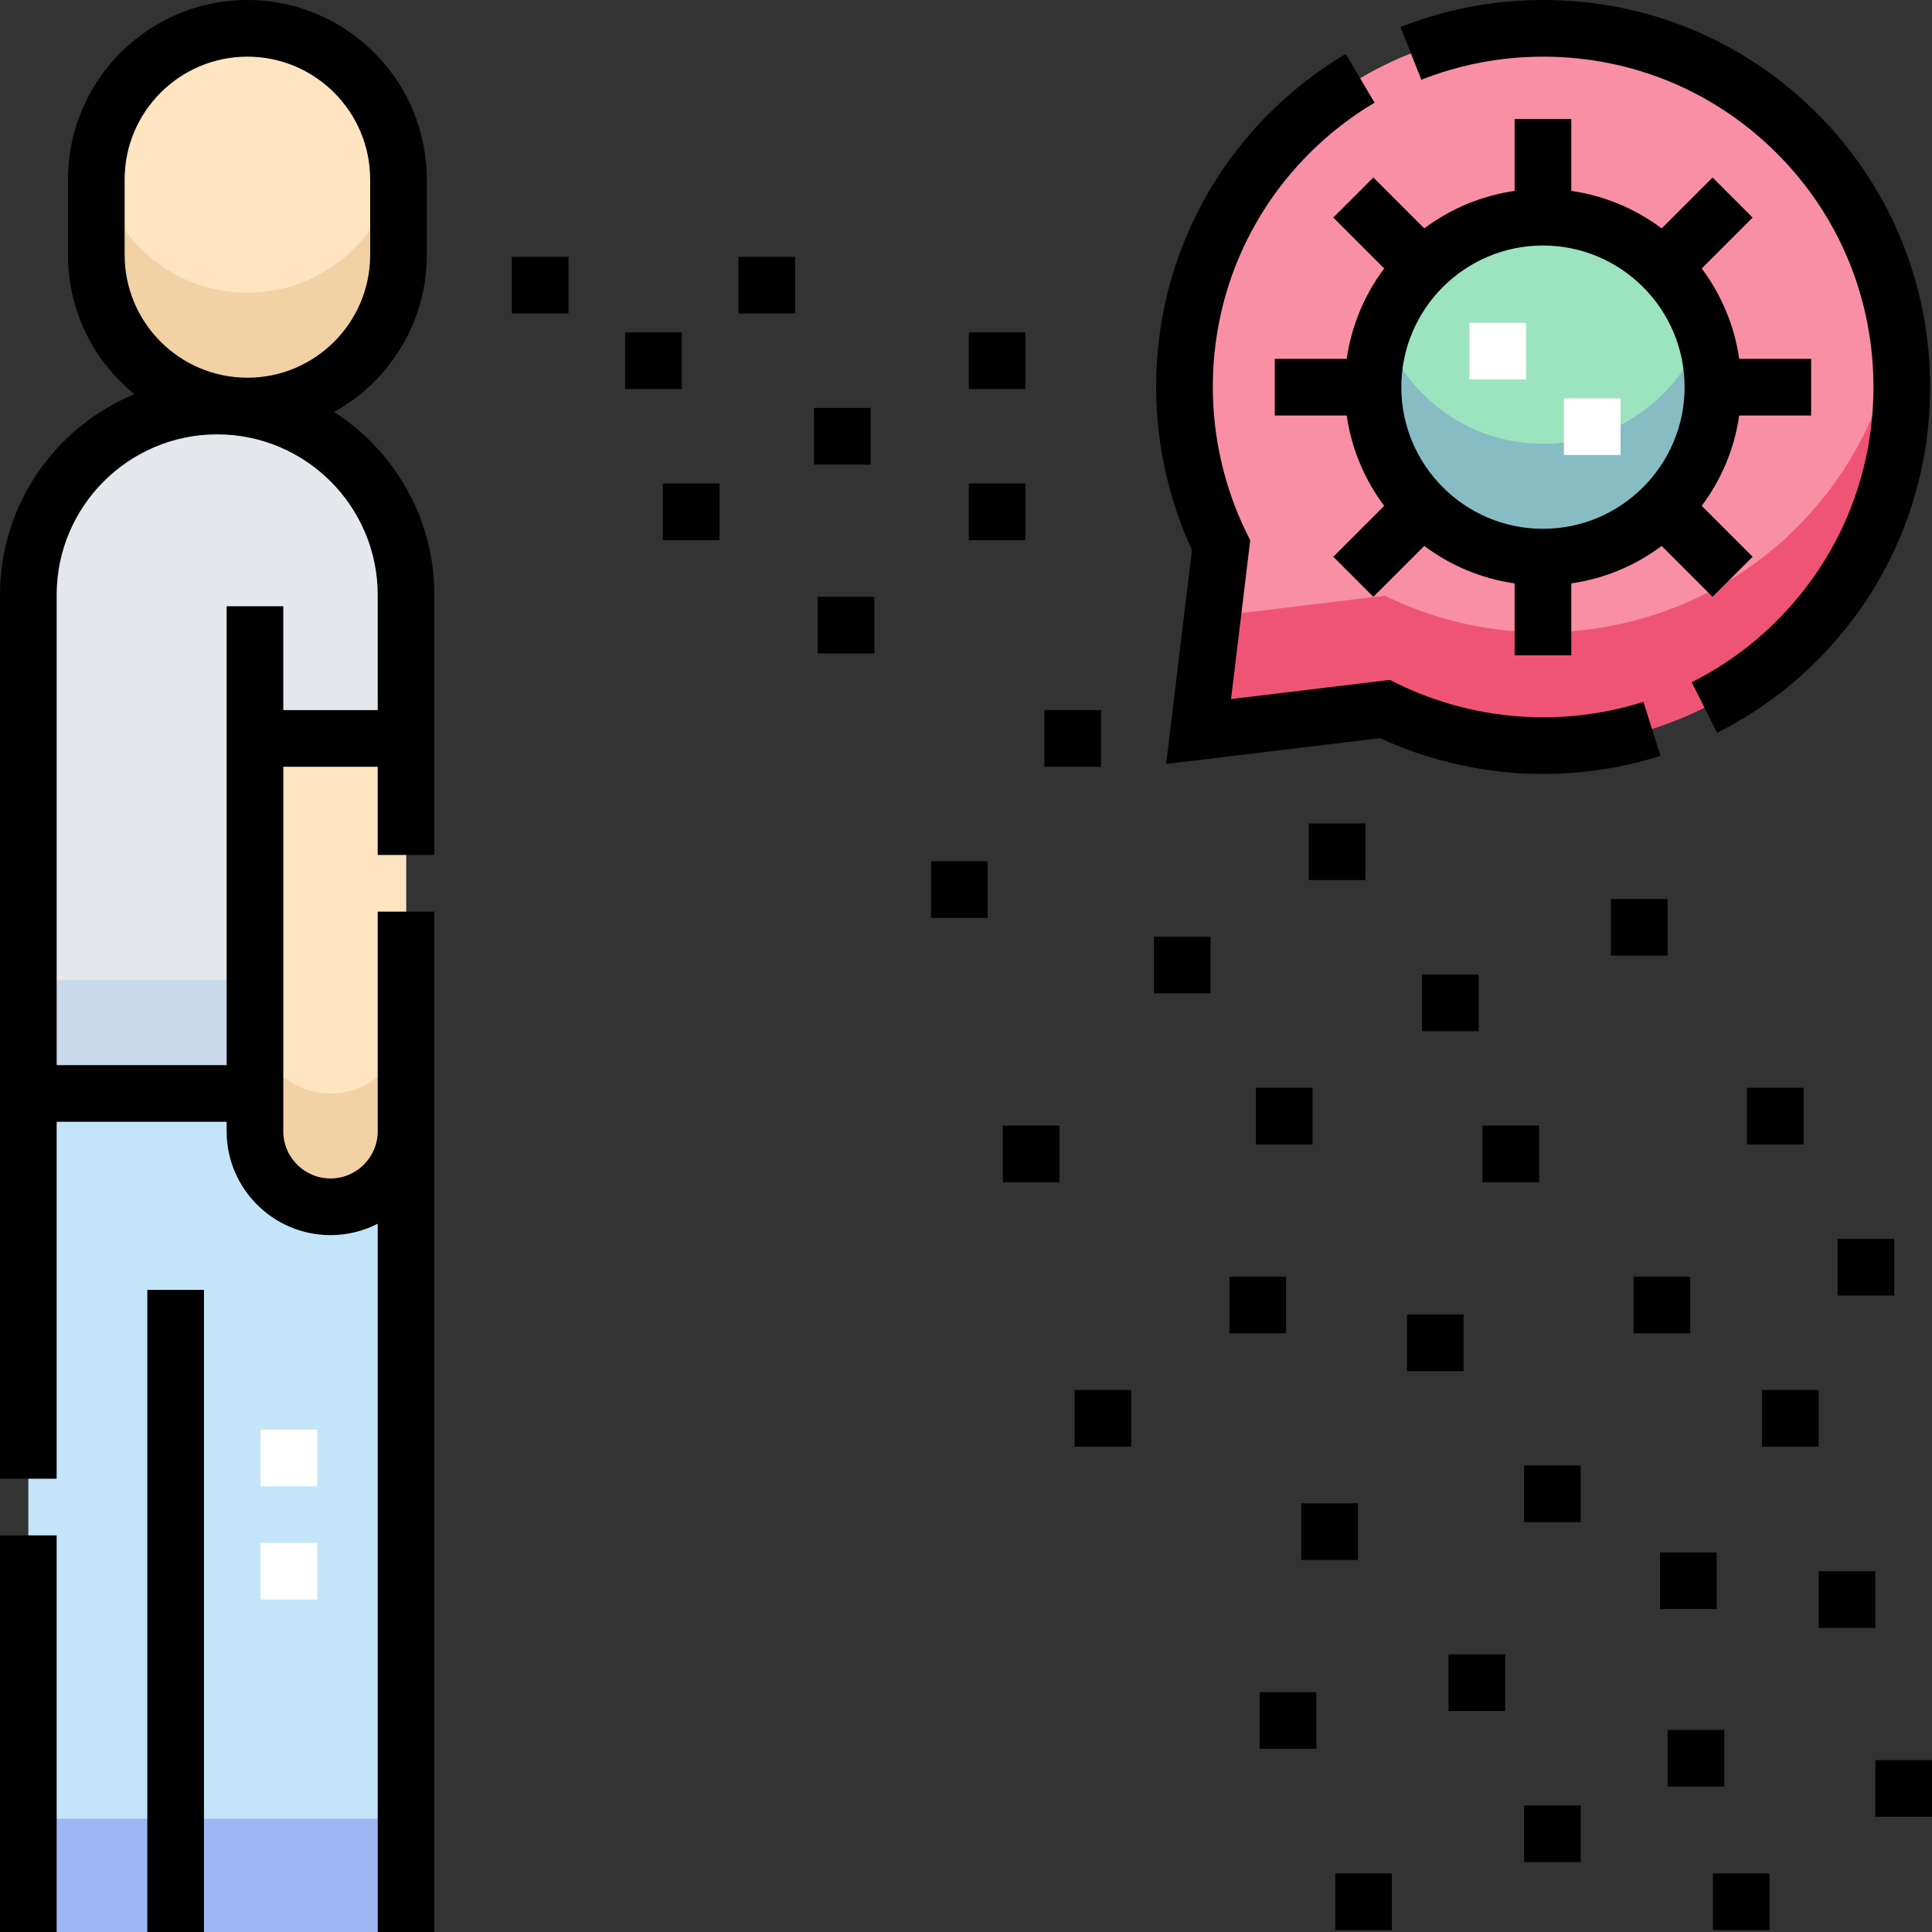 <svg id="Capa_1" enable-background="new 0 0 511.5 511.5" height="512" viewBox="0 0 511.5 511.5" width="512" xmlns="http://www.w3.org/2000/svg"><rect x="0" y="0" width="511.5" height="511.5" fill="#333333" stroke="none"/><g><g id="Filled_26_"><path d="m7.5 289.5h100v222h-100z" fill="#c4e5f9"/><path d="m7.5 481.5h100v30h-100z" fill="#9eb6f4"/><path d="m7.5 289.5h100v-132c0-27.614-22.386-50-50-50-27.614 0-50 22.386-50 50z" fill="#e4e8ed"/><path d="m7.5 259.5h100v30h-100z" fill="#cad8eb"/><path d="m67.5 195.5h40v104c0 11.046-8.954 20-20 20-11.046 0-20-8.954-20-20z" fill="#ffe4c2"/><path d="m87.5 289.5c-11.046 0-20-8.954-20-20v30c0 11.046 8.954 20 20 20s20-8.954 20-20v-30c0 11.046-8.954 20-20 20z" fill="#f2d1a5"/><path d="m65.5 107.5c22.091 0 40-17.909 40-40v-20c0-22.091-17.909-40-40-40-22.091 0-40 17.909-40 40v20c0 22.091 17.909 40 40 40z" fill="#ffe4c2"/><path d="m65.5 77.5c-20.397 0-37.216-15.27-39.678-35-.205 1.639-.322 3.305-.322 5v20c0 22.091 17.909 40 40 40 22.091 0 40-17.909 40-40v-20c0-1.695-.118-3.361-.322-5-2.462 19.73-19.281 35-39.678 35z" fill="#f2d1a5"/><path d="m341.369 35.28c-29.458 29.458-35.486 73.609-18.088 109.082l-5.954 49.31 49.31-5.954c35.473 17.398 79.624 11.371 109.082-18.088 37.04-37.04 37.04-97.31 0-134.35s-97.309-37.04-134.35 0z" fill="#f88fa4"/><path d="m475.72 139.63c-29.458 29.458-73.609 35.486-109.082 18.088l-45.634 5.51-3.676 30.444 49.31-5.954c35.473 17.398 79.624 11.371 109.082-18.088 22.34-22.34 31.184-53.128 26.575-82.175-3.032 19.114-11.875 37.475-26.575 52.175z" fill="#f05475"/><circle cx="408.5" cy="102.5" fill="#9ce3bf" r="45"/><path d="m408.5 117.5c-19.555 0-36.228-12.541-42.42-30-1.665 4.695-2.58 9.742-2.58 15 0 24.813 20.187 45 45 45s45-20.187 45-45c0-5.259-.915-10.305-2.58-15-6.192 17.458-22.865 30-42.42 30z" fill="#87bcc4"/></g><g fill="#fff"><path d="m84 423.5h-15v-15h15zm0-30h-15v-15h15z"/><path d="m389.044 85.455h15v15h-15z"/><path d="m414.044 105.455h15v15h-15z"/></g><g id="Outline_26_"><path d="m0 406.5h15v105h-15z"/><path d="m88.443 109.074c14.628-8.105 24.557-23.699 24.557-41.574v-20c0-26.191-21.309-47.5-47.5-47.5s-47.5 21.309-47.5 47.5v20c0 14.857 6.861 28.137 17.575 36.854-20.859 8.637-35.575 29.201-35.575 53.146v234h15v-94.5h45v2.5c0 15.163 12.336 27.5 27.5 27.5 4.5 0 8.747-1.093 12.5-3.018v187.518h15v-212-10-48.143h-15v48.143 10c0 6.893-5.607 12.5-12.5 12.5s-12.5-5.607-12.5-12.5v-96.5h25v23.357h15v-68.857c0-20.319-10.603-38.196-26.557-48.426zm-55.443-41.574v-20c0-17.921 14.58-32.5 32.5-32.5s32.5 14.579 32.5 32.5v20c0 17.921-14.58 32.5-32.5 32.5s-32.5-14.579-32.5-32.5zm67 120.5h-25v-27.5h-15v121.5h-45v-124.5c0-23.435 19.065-42.5 42.5-42.5s42.5 19.065 42.5 42.5z"/><path d="m39 341.5h15v170h-15z"/><path d="m408.544 15.001c23.401 0 45.375 9.085 61.872 25.582 16.498 16.5 25.584 38.473 25.584 61.873s-9.086 45.374-25.584 61.872c-6.636 6.637-14.218 12.12-22.536 16.298l6.731 13.404c9.754-4.898 18.64-11.323 26.412-19.096 19.331-19.33 29.977-45.071 29.977-72.478 0-27.406-10.646-53.146-29.977-72.479-19.33-19.33-45.07-29.976-72.479-29.976-13.009 0-25.71 2.41-37.752 7.162l5.507 13.953c10.281-4.057 21.13-6.115 32.245-6.115z"/><path d="m308.736 202.264 56.641-6.839c13.424 6.211 28.301 9.484 43.173 9.484 10.575 0 21.031-1.612 31.079-4.793l-4.526-14.301c-8.582 2.717-17.515 4.094-26.552 4.094-13.354 0-26.705-3.086-38.61-8.925l-1.996-.979-42.025 5.074 5.075-42.025-.979-1.995c-5.839-11.904-8.925-25.245-8.925-38.58 0-23.418 9.085-45.399 25.582-61.896 5.187-5.188 10.988-9.696 17.242-13.403l-7.647-12.904c-7.332 4.346-14.129 9.628-20.201 15.7-19.33 19.33-29.976 45.078-29.976 72.503 0 14.854 3.273 29.721 9.484 43.144z"/><path d="m416 173.5v-19.044c8.881-1.276 17.053-4.775 23.924-9.925l13.477 13.477 10.606-10.607-13.477-13.477c5.15-6.871 8.648-15.043 9.925-23.924h19.045v-15h-19.044c-1.276-8.881-4.774-17.053-9.925-23.924l13.477-13.476-10.606-10.607-13.477 13.477c-6.871-5.15-15.044-8.649-23.924-9.925v-19.045h-15v19.044c-8.881 1.276-17.053 4.775-23.924 9.925l-13.477-13.477-10.608 10.608 13.477 13.477c-5.15 6.871-8.648 15.043-9.925 23.924h-19.044v15h19.044c1.276 8.881 4.774 17.053 9.925 23.924l-13.477 13.475 10.606 10.607 13.477-13.477c6.871 5.15 15.044 8.649 23.924 9.925v19.045zm-45-71c0-20.678 16.822-37.5 37.5-37.5s37.5 16.822 37.5 37.5-16.822 37.5-37.5 37.5-37.5-16.822-37.5-37.5z"/><path d="m135.5 68h15v15h-15z"/><path d="m195.5 68h15v15h-15z"/><path d="m165.5 88h15v15h-15z"/><path d="m215.5 108h15v15h-15z"/><path d="m175.5 128h15v15h-15z"/><path d="m256.5 128h15v15h-15z"/><path d="m216.5 158h15v15h-15z"/><path d="m276.5 188h15v15h-15z"/><path d="m246.5 228h15v15h-15z"/><path d="m346.5 218h15v15h-15z"/><path d="m426.5 238h15v15h-15z"/><path d="m376.5 258h15v15h-15z"/><path d="m305.5 248h15v15h-15z"/><path d="m265.5 298h15v15h-15z"/><path d="m325.5 338h15v15h-15z"/><path d="m284.5 368h15v15h-15z"/><path d="m344.5 398h15v15h-15z"/><path d="m333.5 448h15v15h-15z"/><path d="m383.5 438h15v15h-15z"/><path d="m403.5 478h15v15h-15z"/><path d="m353.5 496h15v15h-15z"/><path d="m453.5 496h15v15h-15z"/><path d="m496.5 466h15v15h-15z"/><path d="m403.5 388h15v15h-15z"/><path d="m372.5 348h15v15h-15z"/><path d="m332.5 288h15v15h-15z"/><path d="m392.5 298h15v15h-15z"/><path d="m462.5 288h15v15h-15z"/><path d="m486.5 328h15v15h-15z"/><path d="m432.5 338h15v15h-15z"/><path d="m466.5 368h15v15h-15z"/><path d="m439.5 411h15v15h-15z"/><path d="m481.5 416h15v15h-15z"/><path d="m441.5 458h15v15h-15z"/><path d="m256.5 88h15v15h-15z"/></g></g></svg>